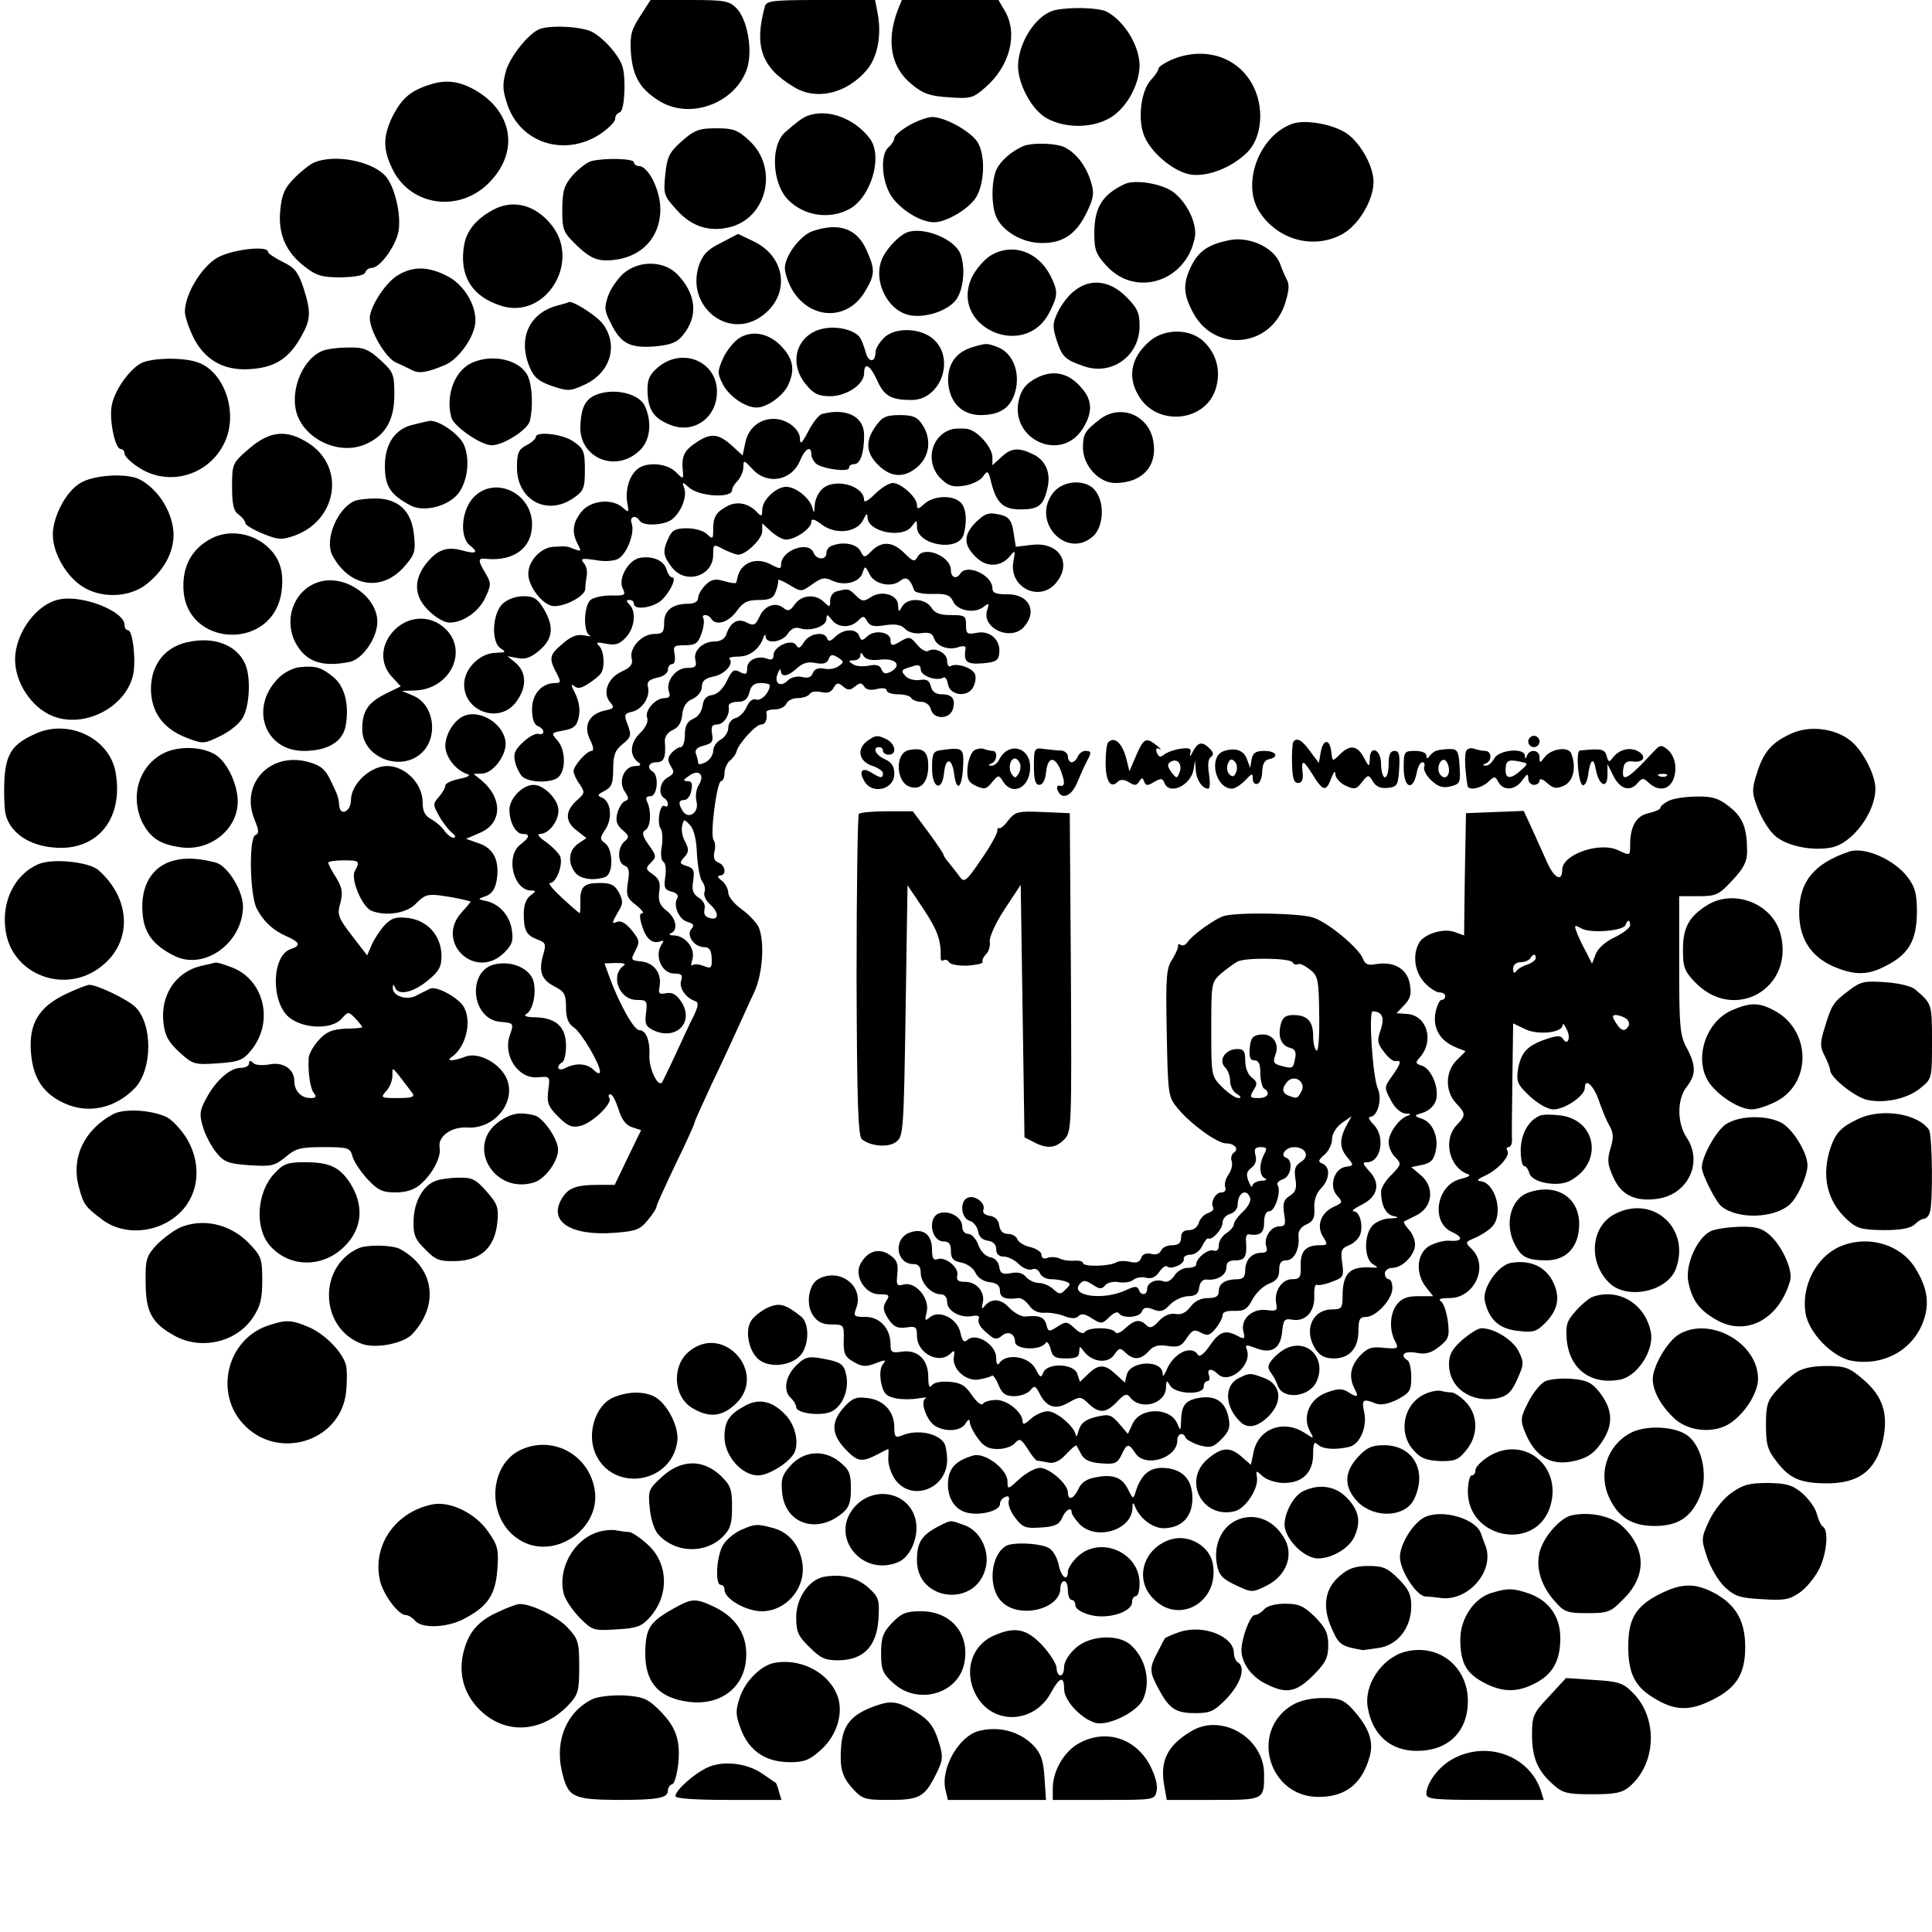 <?xml version="1.0" standalone="no"?>
<!DOCTYPE svg PUBLIC "-//W3C//DTD SVG 20010904//EN"
 "http://www.w3.org/TR/2001/REC-SVG-20010904/DTD/svg10.dtd">
<svg version="1.0" xmlns="http://www.w3.org/2000/svg"
 width="512pt" height="512pt" viewBox="0 0 512 512"
 preserveAspectRatio="xMidYMid meet">
<g transform="translate(0,512) scale(0.1,-0.1)"
fill="#000000" stroke="none">
<path d="M1697 5078 c-24 -37 -28 -51 -25 -98 5 -65 26 -99 81 -131 81 -45
195 -1 226 87 17 49 2 133 -28 163 -19 19 -33 21 -124 21 l-103 0 -27 -42z"/>
<path d="M2027 5103 c-29 -106 -9 -162 76 -213 59 -37 138 -19 192 42 30 34
42 92 31 152 l-7 36 -144 0 c-128 0 -144 -2 -148 -17z"/>
<path d="M2379 5093 c-31 -83 -18 -153 39 -198 29 -24 49 -30 98 -33 57 -4 63
-2 96 27 65 57 86 142 51 202 l-17 29 -128 0 -128 0 -11 -27z"/>
<path d="M2795 5093 c-48 -12 -94 -81 -97 -144 -2 -50 37 -122 77 -143 50 -27
122 -26 169 3 42 26 75 86 76 137 0 52 -40 118 -87 143 -21 11 -99 13 -138 4z"/>
<path d="M1430 5043 c-30 -12 -80 -75 -90 -114 -9 -34 -8 -50 6 -90 36 -99
150 -134 242 -76 23 15 42 34 42 41 0 8 5 16 12 18 8 3 12 27 13 64 0 51 -4
66 -28 97 -15 20 -41 44 -57 52 -28 15 -110 19 -140 8z"/>
<path d="M3108 4963 c-21 -9 -38 -20 -38 -25 0 -5 -9 -18 -20 -30 -25 -27 -35
-97 -20 -142 15 -47 81 -103 128 -109 44 -5 104 18 145 57 42 39 49 122 16
182 -40 74 -127 101 -211 67z"/>
<path d="M1140 4896 c-51 -16 -74 -35 -99 -83 -26 -53 -27 -88 -1 -141 49
-101 183 -117 261 -31 70 75 59 172 -27 231 -48 32 -88 39 -134 24z"/>
<path d="M2140 4813 c-15 -6 -29 -17 -60 -44 -39 -36 -34 -137 10 -180 42 -41
107 -51 159 -24 59 30 92 141 56 188 -41 54 -112 80 -165 60z"/>
<path d="M2408 4787 c-21 -12 -38 -27 -38 -33 0 -6 -7 -17 -15 -24 -23 -19
-19 -91 8 -131 24 -35 77 -68 112 -68 31 0 86 31 109 62 24 33 29 110 8 148
-16 29 -87 69 -122 69 -14 -1 -42 -11 -62 -23z"/>
<path d="M3425 4792 c-88 -31 -136 -159 -87 -234 49 -75 145 -100 220 -58 43
24 82 90 82 138 0 42 -35 104 -72 129 -36 24 -109 37 -143 25z"/>
<path d="M1807 4746 c-33 -29 -39 -41 -44 -89 -5 -52 -4 -56 31 -94 40 -45 89
-59 144 -44 97 28 124 158 48 228 -31 29 -43 33 -88 33 -46 0 -58 -5 -91 -34z"/>
<path d="M2710 4732 c-29 -13 -57 -37 -68 -59 -14 -26 -16 -92 -3 -125 15 -39
69 -72 121 -72 57 -1 93 24 121 83 18 38 19 50 10 80 -13 41 -37 73 -68 90
-23 12 -89 14 -113 3z"/>
<path d="M834 4690 c-11 -4 -35 -23 -53 -41 -26 -26 -34 -43 -38 -84 -7 -64
14 -113 65 -152 31 -24 46 -28 96 -28 38 1 61 5 64 13 2 7 10 12 17 12 22 0
64 58 71 97 8 43 -10 119 -34 146 -36 40 -133 59 -188 37z"/>
<path d="M1567 4693 c-11 -3 -32 -19 -48 -36 -24 -28 -28 -40 -29 -91 0 -56 2
-61 40 -98 31 -29 49 -38 76 -38 86 0 144 55 144 136 0 50 -32 114 -57 114 -7
0 -13 5 -13 10 0 10 -78 12 -113 3z"/>
<path d="M2980 4632 c-59 -28 -80 -62 -80 -131 0 -44 5 -56 33 -86 77 -84 210
-41 233 74 8 37 -20 95 -58 123 -31 22 -102 33 -128 20z"/>
<path d="M1307 4564 c-45 -24 -70 -55 -77 -93 -14 -82 21 -138 100 -162 116
-35 209 115 133 213 -43 55 -103 71 -156 42z"/>
<path d="M2155 4508 c-33 -10 -75 -66 -75 -98 0 -12 7 -34 15 -50 45 -87 149
-94 197 -13 27 45 28 58 4 111 -25 56 -72 73 -141 50z"/>
<path d="M2401 4503 c-18 -8 -47 -37 -60 -62 -31 -57 7 -142 68 -156 42 -9
103 11 125 41 19 26 25 82 12 119 -14 42 -102 77 -145 58z"/>
<path d="M1910 4476 c-35 -17 -48 -31 -58 -60 -34 -105 73 -195 162 -137 81
54 72 158 -16 201 -23 11 -42 20 -42 20 -1 0 -21 -11 -46 -24z"/>
<path d="M3255 4483 c-52 -11 -77 -28 -96 -64 -25 -49 -24 -78 3 -128 56 -105
201 -93 242 20 11 33 14 54 7 66 -5 10 -14 30 -19 45 -18 44 -84 73 -137 61z"/>
<path d="M576 4437 c-42 -24 -86 -97 -86 -143 0 -14 12 -48 26 -75 33 -59 86
-85 160 -76 56 6 91 30 121 83 27 47 28 66 7 132 -14 41 -23 53 -55 68 -21 11
-39 22 -39 27 0 17 -96 6 -134 -16z"/>
<path d="M2624 4442 c-17 -11 -38 -36 -48 -56 -62 -131 139 -223 205 -94 23
45 23 56 4 95 -33 67 -103 91 -161 55z"/>
<path d="M1653 4396 c-15 -13 -34 -40 -41 -59 -11 -32 -11 -40 8 -76 26 -52
50 -64 116 -59 41 4 58 10 73 29 42 50 37 109 -14 162 -35 36 -100 38 -142 3z"/>
<path d="M1055 4391 c-32 -18 -75 -84 -75 -114 0 -33 41 -104 68 -117 15 -7
35 -16 44 -21 19 -10 40 -6 88 14 38 17 80 78 80 118 0 45 -33 97 -76 118 -49
25 -89 26 -129 2z"/>
<path d="M2847 4349 c-15 -11 -34 -36 -43 -55 -15 -30 -15 -40 -4 -75 15 -45
22 -52 71 -69 74 -27 149 26 149 106 0 36 -6 48 -37 79 -43 42 -94 48 -136 14z"/>
<path d="M1480 4311 c-77 -19 -109 -87 -76 -165 11 -26 24 -37 59 -49 41 -14
48 -14 85 3 69 31 92 104 50 161 -18 24 -84 65 -92 58 0 -1 -12 -4 -26 -8z"/>
<path d="M2181 4249 c-70 -15 -93 -91 -45 -148 20 -25 34 -31 64 -31 43 0 90
31 90 61 0 31 16 22 35 -20 18 -40 36 -51 91 -51 76 0 116 107 59 160 -34 32
-106 34 -134 3 -12 -12 -21 -29 -21 -37 0 -28 -19 -27 -26 1 -4 15 -11 33 -16
40 -15 19 -61 30 -97 22z"/>
<path d="M1959 4224 c-15 -10 -34 -34 -43 -54 -15 -34 -15 -40 0 -69 16 -31
59 -61 89 -61 27 0 69 30 83 58 19 40 15 69 -15 102 -34 37 -79 46 -114 24z"/>
<path d="M3048 4217 c-53 -45 -62 -100 -26 -153 51 -74 171 -60 199 23 15 46
5 91 -28 125 -35 37 -104 39 -145 5z"/>
<path d="M2577 4200 c-46 -14 -68 -48 -64 -97 5 -51 37 -82 84 -83 54 0 82 19
94 64 13 49 -7 101 -47 116 -29 11 -29 11 -67 0z"/>
<path d="M854 4190 c-49 -20 -83 -96 -70 -157 17 -74 111 -121 183 -91 54 23
78 64 78 131 0 55 -2 61 -37 93 -32 29 -45 34 -85 33 -27 0 -58 -4 -69 -9z"/>
<path d="M373 4157 c-32 -18 -70 -73 -77 -112 -7 -38 9 -115 24 -115 6 0 10
-6 10 -12 0 -7 17 -24 38 -37 79 -52 186 -21 227 66 37 77 1 186 -69 212 -39
15 -126 13 -153 -2z"/>
<path d="M1254 4160 c-48 -19 -74 -86 -58 -146 6 -24 79 -74 107 -74 31 0 95
41 101 64 9 34 7 93 -5 119 -19 42 -90 60 -145 37z"/>
<path d="M1743 4146 c-22 -19 -28 -32 -27 -65 2 -47 16 -69 58 -86 63 -27 126
17 126 87 0 81 -93 119 -157 64z"/>
<path d="M2748 4119 c-27 -14 -40 -29 -47 -55 -29 -107 111 -173 169 -79 26
42 25 74 -3 106 -34 41 -75 50 -119 28z"/>
<path d="M1593 4078 c-39 -10 -53 -32 -55 -88 -3 -83 93 -124 156 -65 29 26
35 75 15 119 -14 30 -70 46 -116 34z"/>
<path d="M2179 4023 c-9 -2 -25 -23 -37 -46 -16 -31 -22 -37 -22 -20 0 26 -35
53 -70 53 -38 0 -68 -26 -75 -64 l-7 -33 -25 23 c-38 35 -58 38 -97 12 -34
-22 -41 -38 -36 -81 1 -17 0 -17 -19 2 -25 25 -83 28 -105 5 -20 -19 -30 -57
-23 -90 4 -23 3 -23 -13 -9 -28 25 -85 19 -109 -11 -24 -30 -26 -55 -10 -86
10 -18 9 -20 -7 -14 -22 9 -22 9 -56 7 -34 -1 -68 -37 -68 -72 0 -30 32 -75
60 -84 26 -8 90 23 91 44 0 9 2 25 4 36 2 10 -1 26 -8 33 -10 12 -5 13 30 8
24 -5 50 -3 61 3 24 13 45 70 36 94 -7 18 11 24 21 7 10 -16 72 -12 90 7 23
22 36 59 28 80 -6 17 -5 17 13 1 27 -24 114 -29 114 -7 0 6 7 17 15 25 8 9 15
25 15 36 0 20 2 19 25 -6 39 -42 103 -30 125 23 13 32 30 42 30 17 0 -7 6 -19
13 -25 18 -14 87 -23 87 -11 0 6 6 10 14 10 16 0 26 30 26 77 0 49 -47 73
-111 56z"/>
<path d="M2915 4009 c-40 -31 -45 -39 -45 -76 0 -46 42 -93 85 -93 73 0 114
46 101 113 -13 68 -87 97 -141 56z"/>
<path d="M2321 3991 c-29 -40 -26 -72 7 -104 35 -34 71 -34 106 -2 30 28 35
73 10 110 -13 20 -25 25 -59 25 -37 0 -47 -5 -64 -29z"/>
<path d="M1135 4004 c-5 -1 -23 -5 -38 -9 -49 -10 -77 -50 -77 -110 0 -54 15
-77 69 -105 31 -16 87 -5 118 24 30 28 41 93 23 136 -12 30 -73 71 -95 64z"/>
<path d="M2525 3983 c-58 -14 -76 -90 -30 -133 19 -18 31 -22 61 -17 20 3 42
14 49 24 12 17 14 16 21 -12 14 -58 32 -75 79 -75 46 0 60 10 70 53 11 41 -2
75 -35 92 -40 20 -60 19 -87 -7 l-23 -21 0 21 c0 25 -37 69 -65 75 -11 2 -29
2 -40 0z"/>
<path d="M660 3931 c-44 -38 -45 -40 -45 -101 0 -47 4 -65 18 -74 9 -7 17 -17
17 -22 0 -5 21 -18 46 -28 41 -17 51 -17 83 -6 114 40 137 180 41 244 -59 39
-104 35 -160 -13z"/>
<path d="M1420 3962 c0 -5 -11 -15 -25 -22 -21 -11 -25 -21 -25 -59 0 -87 81
-130 151 -80 26 18 29 26 29 74 0 48 -3 56 -29 74 -28 21 -101 29 -101 13z"/>
<path d="M213 3840 c-38 -22 -73 -89 -73 -137 0 -45 31 -103 72 -133 50 -37
131 -36 179 4 44 36 68 81 69 127 0 57 -38 121 -89 148 -33 18 -122 13 -158
-9z"/>
<path d="M2177 3822 c-10 -10 -18 -29 -18 -43 -1 -19 -2 -20 -6 -5 -7 26 -43
55 -69 56 -27 0 -64 -35 -64 -61 0 -18 -2 -19 -15 -5 -23 23 -52 28 -77 15
-30 -16 -38 -28 -38 -62 0 -26 -1 -27 -16 -13 -8 9 -32 16 -53 16 -31 0 -40
-5 -49 -25 -17 -36 -15 -48 9 -79 36 -46 109 -23 109 34 0 28 1 29 28 14 15
-7 32 -14 38 -14 21 0 64 42 64 62 l0 21 23 -21 c13 -12 31 -22 40 -22 25 0
67 30 67 46 0 11 8 9 29 -7 37 -27 93 -20 109 14 8 17 11 18 11 5 2 -38 93
-56 117 -23 14 18 14 18 14 -1 0 -49 111 -68 124 -20 10 38 6 73 -10 86 -22
19 -70 16 -94 -5 -16 -15 -20 -15 -20 -3 0 20 -42 58 -64 58 -10 0 -31 -13
-47 -29 -16 -16 -29 -24 -29 -17 0 41 -83 61 -113 28z"/>
<path d="M2791 3814 c-60 -77 37 -179 107 -114 26 25 30 85 6 118 -23 33 -86
31 -113 -4z"/>
<path d="M1258 3805 c-35 -33 -42 -108 -12 -131 23 -18 16 -23 -20 -13 -43 12
-69 2 -100 -39 -32 -44 -27 -87 14 -124 17 -16 39 -28 51 -28 36 0 78 29 95
66 16 34 16 38 1 64 -21 35 -21 42 1 39 74 -7 122 29 122 91 0 82 -95 129
-152 75z"/>
<path d="M941 3793 c-47 -19 -82 -104 -60 -145 45 -84 131 -97 190 -30 28 32
31 40 26 85 -6 63 -42 96 -102 96 -22 0 -46 -3 -54 -6z"/>
<path d="M2585 3735 c-32 -33 -32 -59 1 -91 28 -29 68 -27 92 4 12 15 13 13 8
-14 -15 -70 70 -113 114 -57 42 53 5 108 -66 99 l-42 -5 -6 38 c-4 29 -12 40
-28 45 -37 10 -46 7 -73 -19z"/>
<path d="M562 3694 c-51 -26 -77 -70 -76 -129 1 -161 238 -173 260 -13 8 58
-7 97 -48 128 -40 29 -94 35 -136 14z"/>
<path d="M2203 3673 c-7 -2 -13 -11 -13 -19 0 -19 -26 -18 -34 1 -12 33 -86 7
-86 -31 0 -13 -4 -12 -29 1 -39 20 -79 3 -87 -37 -1 -5 -2 -10 -3 -12 0 -3
-15 -1 -32 4 -24 7 -34 5 -50 -11 -10 -10 -19 -26 -19 -34 0 -9 -10 -15 -26
-15 -42 0 -64 -18 -64 -50 0 -26 -4 -30 -26 -30 -33 0 -67 -37 -60 -65 4 -15
-3 -24 -27 -35 -37 -17 -51 -57 -30 -81 12 -14 10 -17 -14 -22 -42 -9 -58 -40
-39 -78 9 -18 10 -29 4 -29 -13 0 -48 -39 -48 -54 0 -6 7 -22 16 -34 14 -21
14 -24 -4 -40 -34 -29 -36 -57 -6 -81 l28 -22 -22 -15 c-25 -17 -28 -50 -8
-76 13 -18 50 -23 80 -12 22 8 21 73 0 89 -15 11 -15 14 1 38 19 30 14 74 -11
84 -12 4 -10 8 8 17 19 10 23 20 23 58 0 37 5 50 25 66 22 18 24 23 14 50 -11
28 -10 31 12 36 27 7 48 40 41 66 -3 13 3 19 24 24 17 3 29 12 29 21 0 8 5 15
11 15 7 0 9 10 7 25 -5 23 -2 25 27 25 28 0 35 5 44 31 6 17 8 35 5 40 -3 5
-1 9 5 9 5 0 13 -4 16 -10 12 -19 45 -10 67 20 17 24 29 30 59 30 30 0 39 5
45 23 5 12 7 25 6 29 -1 4 12 -1 30 -12 31 -19 32 -19 61 2 24 17 33 19 53 9
33 -15 72 -4 80 21 6 19 7 19 18 -3 13 -28 59 -37 82 -18 16 13 26 5 37 -26 2
-5 24 -10 49 -9 36 1 46 -3 54 -20 11 -25 58 -33 81 -14 14 11 15 10 9 -9 -15
-48 62 -83 97 -45 37 41 15 87 -42 87 -31 0 -41 3 -41 16 0 35 -68 66 -85 39
-10 -16 -25 -11 -25 9 0 37 -71 66 -88 36 -8 -15 -12 -14 -35 9 -31 31 -60 33
-87 6 -19 -19 -20 -19 -30 0 -10 19 -47 26 -77 13z"/>
<path d="M1698 3642 c-32 -4 -62 -56 -47 -83 8 -16 4 -18 -31 -17 -22 0 -47
-5 -55 -12 -18 -15 -20 -86 -2 -94 6 -3 0 -3 -14 0 -19 4 -35 -2 -57 -21 -36
-30 -38 -39 -18 -77 13 -25 13 -28 -2 -28 -36 0 -62 -29 -62 -69 0 -25 5 -41
15 -45 8 -3 15 -10 15 -15 0 -6 -6 -8 -12 -6 -7 3 -26 -7 -41 -21 -23 -21 -27
-32 -22 -53 3 -14 12 -31 18 -38 16 -16 68 -19 92 -6 25 14 26 74 2 101 -17
19 -17 20 16 26 28 5 36 12 41 37 4 19 0 42 -10 62 -10 19 -11 27 -4 20 10 -9
19 -8 39 5 14 9 29 21 33 27 12 16 9 60 -4 73 -10 10 -6 11 19 6 24 -5 35 -1
52 17 23 25 28 68 9 87 -9 9 -9 12 0 12 7 0 12 -4 12 -10 0 -19 56 -10 77 13
23 25 36 57 24 57 -5 0 -11 9 -14 19 -6 24 -34 38 -69 33z"/>
<path d="M854 3580 c-71 -15 -106 -98 -70 -165 27 -49 70 -64 143 -49 34 7 73
64 73 106 0 64 -79 122 -146 108z"/>
<path d="M2218 3553 c-10 -2 -18 -13 -18 -24 0 -19 -1 -19 -16 -5 -22 23 -60
20 -78 -6 -12 -17 -18 -19 -30 -9 -21 17 -51 6 -64 -25 -10 -21 -15 -23 -33
-14 -23 13 -44 1 -54 -31 -4 -12 -16 -19 -31 -19 -32 0 -58 -25 -51 -50 4 -16
0 -20 -22 -20 -31 0 -58 -37 -48 -64 4 -11 1 -16 -12 -16 -24 0 -53 -33 -46
-52 4 -10 -4 -27 -20 -42 -27 -27 -27 -61 -1 -78 6 -5 2 -8 -10 -8 -30 0 -47
-41 -28 -68 11 -17 11 -21 0 -25 -7 -3 -16 -17 -20 -32 -5 -20 -2 -31 14 -45
18 -15 18 -19 5 -30 -19 -16 -19 -56 0 -64 12 -4 14 -15 9 -44 -5 -34 -3 -42
21 -60 15 -12 23 -22 17 -22 -7 0 -8 -10 -1 -32 10 -35 27 -50 48 -43 10 4 11
2 5 -7 -21 -30 -1 -78 33 -78 19 0 23 -4 18 -19 -6 -19 12 -45 37 -54 10 -3 9
-12 -3 -38 -10 -19 -31 -65 -49 -104 -18 -38 -34 -72 -36 -74 -11 -12 -34 38
-33 69 2 43 -9 70 -27 70 -14 0 -53 70 -79 141 l-13 36 31 1 c17 0 27 -2 21
-6 -38 -26 -14 -92 34 -92 26 0 28 -2 24 -35 -4 -29 0 -36 21 -46 60 -27 108
23 72 77 -12 18 -23 25 -39 22 -19 -4 -22 -1 -18 18 6 34 -14 62 -48 66 -29 3
-29 4 -16 29 12 23 11 28 -10 54 -15 18 -28 26 -39 22 -14 -6 -14 -4 1 23 16
25 16 32 4 55 -11 20 -21 25 -51 25 -42 0 -52 -10 -51 -51 0 -16 0 -29 -2 -29
-1 0 -22 18 -46 40 -24 22 -39 40 -32 40 16 0 34 47 27 69 -3 9 -20 26 -37 39
-20 13 -26 22 -17 22 23 0 49 33 49 62 0 29 -38 68 -66 68 -29 0 -64 -36 -64
-66 0 -33 17 -64 35 -64 21 0 19 -9 -7 -29 -39 -32 -17 -121 30 -121 13 0 13
-2 -2 -13 -12 -9 -18 -26 -18 -49 0 -44 7 -57 37 -68 21 -8 23 -12 14 -42 -12
-43 -4 -65 32 -83 25 -13 29 -21 29 -55 0 -28 6 -43 21 -53 21 -15 69 -97 69
-117 0 -7 -7 -5 -16 4 -18 18 -47 20 -75 6 -20 -11 -28 3 -9 15 6 3 10 23 10
44 0 49 -26 73 -79 75 -26 0 -35 4 -26 9 20 11 29 70 15 96 -15 28 -56 44 -96
36 -77 -14 -67 -146 12 -153 35 -3 36 -4 26 -33 -21 -54 20 -118 72 -114 34 3
34 3 29 -34 -4 -33 -1 -43 26 -70 25 -25 36 -30 58 -25 32 7 87 60 78 74 -4 6
-2 10 3 10 5 0 14 -18 21 -39 8 -27 19 -42 35 -48 l25 -8 -35 -72 -35 -73 -42
0 c-61 0 -82 -8 -99 -38 -35 -60 26 -98 141 -89 57 4 68 9 88 34 13 15 23 31
23 36 0 4 23 54 50 111 28 57 50 106 50 109 0 4 21 50 46 104 26 54 57 121 69
148 13 28 32 71 44 96 22 48 28 131 12 171 -6 13 -26 34 -45 48 -20 14 -36 34
-36 44 0 10 -8 25 -17 32 -11 8 -13 13 -5 14 18 0 15 27 -4 34 -11 4 -14 13
-11 28 4 12 2 27 -2 32 -10 13 9 156 20 156 5 0 9 10 9 21 0 12 7 27 14 33 8
6 16 17 18 25 5 20 51 71 65 71 12 0 17 13 14 33 0 4 10 7 23 7 13 0 26 7 30
15 3 8 16 15 30 15 14 0 28 5 32 11 3 6 17 8 30 5 16 -4 26 -1 33 11 8 14 12
15 25 4 13 -11 19 -11 32 0 13 10 17 10 24 0 5 -9 17 -11 34 -7 15 4 26 2 26
-4 0 -5 13 -10 29 -10 17 0 33 -4 36 -10 3 -5 15 -10 27 -10 11 0 22 -8 25
-20 7 -27 49 -27 58 0 8 27 -1 40 -29 40 -16 0 -26 7 -29 21 -4 16 -12 20 -29
17 -13 -2 -30 2 -37 9 -15 16 -14 18 17 27 16 6 22 3 22 -8 0 -17 42 -32 59
-22 5 4 11 -4 13 -16 4 -31 52 -38 67 -9 6 11 8 26 5 34 -6 17 -49 31 -64 22
-6 -4 -10 3 -10 14 0 20 -32 37 -50 26 -6 -4 -19 4 -30 17 -16 20 -21 21 -39
11 -26 -16 -31 -16 -31 1 0 21 -42 28 -61 10 -15 -13 -17 -13 -22 1 -8 20 -41
19 -63 -2 -13 -13 -19 -14 -22 -5 -6 20 -46 14 -61 -9 -10 -17 -15 -19 -21 -9
-11 19 -60 -3 -60 -26 0 -11 -5 -14 -16 -10 -26 10 -54 -3 -54 -25 0 -16 -3
-18 -19 -10 -16 9 -21 5 -35 -24 -10 -21 -25 -35 -39 -37 -15 -2 -23 -11 -25
-28 -2 -15 -12 -30 -25 -35 -16 -7 -22 -19 -22 -42 0 -18 -5 -33 -11 -33 -6 0
-17 -7 -25 -16 -10 -12 -10 -20 -1 -35 10 -15 8 -20 -8 -29 -21 -11 -27 -44
-10 -55 6 -3 10 -11 10 -16 0 -6 -4 -8 -9 -5 -12 8 -21 -46 -10 -60 4 -5 6
-26 3 -46 -4 -20 -2 -38 4 -42 6 -3 8 -21 5 -40 -4 -28 -2 -34 17 -39 13 -3
19 -10 15 -17 -12 -19 4 -57 27 -63 16 -5 19 -9 10 -19 -14 -17 8 -48 34 -48
14 0 19 -8 20 -29 1 -26 -1 -29 -21 -21 -13 5 -26 6 -30 2 -4 -4 -4 3 0 16 8
28 -18 62 -49 63 -12 0 -15 3 -8 6 20 8 14 40 -12 60 -18 14 -22 26 -19 50 4
23 0 34 -17 46 -19 13 -20 16 -5 31 15 15 15 18 -6 47 -16 23 -19 33 -9 39 14
8 17 47 6 73 -6 12 -4 17 8 17 18 0 23 54 6 65 -17 10 -11 25 10 25 20 0 25
13 22 55 -1 12 7 24 20 30 16 7 24 20 26 41 2 22 11 35 28 42 14 7 24 20 24
32 0 15 8 22 30 27 30 5 56 34 43 47 -3 3 7 6 24 6 29 0 55 19 66 50 3 9 6 10
6 3 1 -21 45 -15 59 8 9 13 19 18 32 14 28 -9 70 5 70 24 1 14 2 14 14 -1 16
-22 49 -23 70 -3 13 14 16 13 24 -1 7 -13 18 -16 47 -11 27 4 42 2 53 -9 9
-10 27 -14 43 -12 21 3 30 0 34 -13 7 -22 38 -33 65 -24 11 4 20 3 19 -2 -6
-37 2 -44 44 -41 35 3 43 7 45 26 5 35 -24 62 -59 55 -26 -5 -29 -3 -29 21 0
24 -3 26 -40 26 -29 0 -43 5 -52 20 -16 25 -63 27 -77 3 -9 -16 -10 -16 -11 3
0 28 -44 41 -73 21 -18 -12 -23 -11 -39 5 -18 18 -21 19 -50 11z m5 -198 c-9
-7 -26 -10 -39 -7 -16 3 -26 -1 -30 -12 -4 -11 -13 -14 -29 -10 -13 3 -28 -1
-37 -9 -19 -20 -38 -8 -27 18 4 11 8 14 8 8 1 -19 19 -16 43 6 15 14 29 18 49
14 21 -4 30 -1 35 10 5 13 9 14 24 5 17 -11 17 -13 3 -23z m111 17 c40 4 57
-15 27 -32 -14 -7 -20 -6 -25 6 -4 11 -14 14 -33 10 -16 -3 -35 -2 -43 4 -13
8 -12 10 3 10 9 0 17 6 17 13 0 9 3 8 9 -2 6 -9 21 -12 45 -9z m-294 -68 c0
-18 -22 -42 -35 -38 -9 4 -19 -3 -26 -19 -6 -14 -20 -28 -30 -30 -11 -3 -19
-14 -19 -26 0 -11 -9 -25 -20 -31 -11 -6 -20 -19 -20 -30 0 -11 -9 -24 -20
-30 -12 -6 -20 -7 -20 -1 0 5 -3 16 -6 24 -3 10 4 17 21 21 22 6 26 11 22 31
-3 19 0 25 13 25 18 0 35 25 31 48 -1 7 9 12 23 12 19 0 27 7 32 25 4 18 13
25 30 25 13 0 24 -3 24 -6z m-188 -264 c-7 -11 -10 -31 -6 -45 7 -29 -22 -48
-37 -24 -12 20 -11 29 5 29 7 0 16 11 18 25 4 18 1 25 -10 25 -13 0 -12 3 4
14 25 19 43 3 26 -24z m-5 -184 c2 -32 8 -65 14 -72 6 -8 9 -20 6 -28 -3 -8 3
-22 14 -32 25 -22 25 -44 0 -37 -12 3 -17 11 -14 23 3 12 -3 23 -15 31 -16 10
-19 20 -15 45 4 26 2 33 -17 39 -19 6 -20 8 -7 23 13 14 13 21 3 41 -8 13 -11
33 -8 43 4 18 5 18 21 1 10 -11 17 -39 18 -77z"/>
<path d="M160 3532 c-61 -10 -120 -88 -120 -160 0 -61 43 -126 98 -149 86 -36
201 25 216 115 6 43 -3 112 -15 112 -5 0 -9 6 -9 14 0 35 -107 79 -170 68z"/>
<path d="M1332 3520 c-28 -27 -31 -104 -4 -119 14 -9 12 -10 -13 -11 -43 0
-85 -42 -85 -84 0 -73 95 -105 138 -46 28 38 28 76 0 102 l-23 19 27 -5 c19
-4 35 1 57 20 37 31 40 64 11 112 -16 26 -26 32 -53 32 -20 0 -42 -8 -55 -20z"/>
<path d="M1045 3450 c-37 -38 -39 -89 -6 -124 l23 -25 -41 -20 c-47 -24 -61
-46 -61 -94 0 -71 95 -112 152 -67 51 40 41 131 -16 156 l-31 13 31 1 c100 1
150 112 77 170 -39 31 -93 26 -128 -10z"/>
<path d="M496 3418 c-59 -13 -95 -59 -96 -122 0 -63 32 -107 94 -131 44 -17
46 -17 91 5 26 13 52 34 60 51 17 33 20 108 4 141 -23 50 -84 72 -153 56z"/>
<path d="M794 3352 c-18 -2 -43 -15 -58 -31 -75 -78 -34 -191 69 -191 63 0
103 24 111 66 10 56 -2 105 -33 130 -32 26 -46 30 -89 26z"/>
<path d="M1230 3223 c-26 -11 -49 -47 -50 -79 0 -30 28 -66 60 -76 8 -3 -2 -8
-22 -12 -21 -4 -38 -12 -38 -18 0 -6 -8 -20 -17 -30 -16 -18 -16 -21 1 -51 10
-18 26 -38 34 -44 9 -7 11 -13 4 -13 -6 0 -17 8 -24 18 -7 11 -23 24 -35 31
-17 9 -23 21 -23 45 0 49 -46 96 -94 96 -45 0 -96 -48 -96 -91 0 -30 -29 -43
-31 -14 -2 23 -4 28 -23 67 -14 30 -27 40 -60 49 -101 27 -181 -59 -141 -154
11 -27 12 -36 2 -40 -18 -6 -15 -158 3 -194 18 -35 44 -59 81 -75 34 -15 37
-24 10 -33 -51 -16 -54 -140 -5 -181 38 -31 113 -33 139 -4 18 20 18 20 37 1
10 -11 18 -21 18 -23 0 -2 -20 -4 -44 -4 -35 -2 -51 -8 -70 -29 -15 -16 -27
-37 -28 -49 -2 -39 4 -81 14 -93 8 -10 5 -13 -9 -13 -25 0 -43 19 -43 45 0 32
-30 52 -67 44 -18 -3 -36 -2 -42 4 -8 8 -11 7 -11 -1 0 -7 -10 -12 -23 -12
-27 0 -66 -34 -91 -82 -17 -31 -18 -42 -8 -75 6 -21 22 -51 35 -67 21 -26 32
-30 89 -34 58 -4 67 -1 95 22 27 23 40 26 101 26 65 0 70 -2 76 -24 3 -13 21
-40 39 -60 28 -30 40 -36 75 -36 29 0 50 7 67 22 32 28 55 73 50 97 -5 29 30
55 72 53 77 -6 137 75 102 137 -21 37 -73 63 -105 51 -30 -12 -54 -13 -38 -2
38 26 55 92 34 132 -13 25 -73 58 -90 50 -8 -4 -25 -12 -38 -19 -25 -13 -63 0
-61 22 0 9 2 9 6 0 8 -22 47 -14 86 18 31 25 37 37 37 67 -1 52 -36 92 -87 99
-33 4 -44 1 -63 -18 -12 -13 -28 -37 -35 -53 l-12 -28 -40 52 c-37 48 -40 56
-31 87 7 28 5 40 -11 67 -12 18 -21 36 -21 40 0 3 18 6 40 6 43 0 45 -2 30
-29 -11 -22 20 -95 45 -105 40 -15 94 -6 118 20 21 22 31 25 63 21 32 -4 69
-12 81 -16 1 -1 -9 -13 -22 -27 -75 -80 35 -185 112 -108 21 21 24 32 19 62
-6 37 -34 68 -71 75 -19 4 -19 5 2 12 15 5 25 18 29 41 9 51 -7 86 -47 99
l-34 12 37 16 c59 25 61 91 4 139 l-21 17 22 1 c28 0 63 45 63 79 -1 49 -64
92 -110 74z m-137 -1000 c7 -10 -2 -13 -38 -13 -46 0 -47 1 -32 18 10 10 17
29 17 42 0 25 -5 29 53 -47z"/>
<path d="M95 3176 c-61 -27 -78 -52 -83 -116 -2 -33 -1 -75 2 -94 10 -50 59
-86 128 -92 116 -11 187 77 164 201 -17 89 -124 140 -211 101z"/>
<path d="M4745 3175 c-50 -23 -71 -48 -88 -101 -15 -47 -15 -54 2 -98 10 -26
30 -58 45 -71 31 -27 98 -41 149 -31 55 10 117 92 117 156 0 34 -29 93 -60
122 -40 37 -113 48 -165 23z"/>
<path d="M2298 3156 c-28 -21 -22 -53 12 -65 17 -5 30 -15 30 -20 0 -14 -6
-14 -30 1 -25 16 -35 5 -20 -21 20 -38 80 -24 80 18 0 20 -7 31 -25 39 -25 11
-34 32 -15 32 6 0 10 -4 10 -10 0 -5 7 -10 15 -10 22 0 19 27 -4 40 -25 13
-32 12 -53 -4z"/>
<path d="M4050 3155 c0 -8 7 -15 15 -15 8 0 15 7 15 15 0 8 -7 15 -15 15 -8 0
-15 -7 -15 -15z"/>
<path d="M2937 3153 c-4 -3 -7 -28 -7 -54 0 -49 13 -70 32 -51 7 7 16 7 30 -1
15 -10 20 -9 27 2 7 11 9 11 13 0 5 -12 9 -12 27 -1 18 10 22 10 27 -3 13 -33
69 -7 77 35 l4 25 2 -26 c1 -25 17 -49 33 -49 5 0 5 17 2 39 -4 24 -2 41 5 45
8 5 7 12 -3 22 -20 20 -31 18 -45 -8 -6 -13 -9 -15 -7 -6 4 14 0 17 -24 14
-16 -2 -36 -9 -44 -15 -11 -9 -15 -8 -20 4 -4 11 -2 14 7 10 6 -4 3 1 -7 9
-29 23 -35 20 -55 -26 l-18 -42 -7 29 c-11 45 -32 65 -49 48z m189 -80 c-7
-17 -8 -17 -22 1 -11 16 -11 21 -2 27 18 11 32 -6 24 -28z"/>
<path d="M3427 3153 c-2 -5 -4 -30 -3 -58 1 -37 5 -50 16 -50 10 0 14 8 12 28
-4 36 2 34 28 -8 26 -42 35 -44 48 -7 7 17 11 21 11 9 1 -9 13 -23 27 -29 23
-11 29 -10 43 9 17 21 18 21 30 1 8 -13 21 -18 39 -16 25 3 27 7 30 51 2 37 0
47 -12 47 -12 0 -16 -10 -16 -35 0 -19 -4 -35 -10 -35 -5 0 -10 16 -10 35 0
40 -30 52 -30 13 -1 -22 -2 -21 -16 5 -17 32 -37 34 -63 8 -20 -20 -20 -20
-23 7 -4 35 -22 34 -28 -2 l-5 -28 -23 31 c-22 31 -37 38 -45 24z"/>
<path d="M4383 3129 c-70 -76 -87 -85 -81 -46 2 16 9 21 25 19 29 -4 38 14 14
27 -22 12 -50 5 -67 -17 -9 -13 -12 -12 -16 4 -5 19 -14 21 -71 15 -12 -1 -4
-91 8 -92 6 0 11 11 13 23 6 46 15 54 21 19 8 -43 31 -54 31 -14 l0 28 16 -32
c18 -35 44 -42 64 -18 12 14 15 14 30 0 34 -31 70 -11 70 40 0 18 -8 37 -19
47 -18 15 -21 15 -38 -3z m34 -65 c-3 -3 -12 -4 -19 -1 -8 3 -5 6 6 6 11 1 17
-2 13 -5z"/>
<path d="M430 3122 c-62 -34 -85 -111 -54 -179 21 -42 46 -60 100 -68 79 -13
154 46 154 121 0 41 -23 94 -51 118 -33 28 -106 32 -149 8z"/>
<path d="M2408 3132 c-37 -8 -34 -85 3 -97 29 -10 49 12 49 55 0 39 -14 50
-52 42z"/>
<path d="M2493 3132 c-20 -3 -23 -9 -23 -48 0 -54 27 -64 32 -11 4 39 20 39
26 0 6 -51 20 -46 24 9 3 57 2 58 -59 50z"/>
<path d="M2581 3131 c-7 -5 -15 -25 -17 -45 -2 -31 2 -39 23 -49 22 -10 28 -8
42 10 17 20 18 20 29 2 26 -40 72 -16 72 38 0 53 -56 68 -81 22 -5 -11 -15
-19 -22 -18 -9 0 -9 2 1 6 14 5 17 33 3 33 -5 0 -15 2 -23 5 -7 3 -19 1 -27
-4z m122 -34 c3 -8 1 -20 -4 -28 -8 -12 -10 -12 -18 0 -10 15 -4 41 9 41 4 0
10 -6 13 -13z"/>
<path d="M2740 3089 c0 -36 4 -49 14 -49 9 0 16 12 18 32 4 42 22 46 38 9 13
-34 13 -47 -2 -43 -5 1 -8 -3 -6 -10 10 -30 38 -19 53 19 9 21 20 46 25 55 13
24 13 28 -4 28 -8 0 -16 -7 -20 -15 -3 -8 -10 -15 -16 -15 -5 0 -10 7 -10 15
0 8 -8 15 -17 16 -10 0 -30 2 -45 4 -27 4 -28 2 -28 -46z"/>
<path d="M3242 3129 c-40 -15 -21 -99 23 -99 8 0 23 10 35 22 18 19 20 20 20
4 0 -10 6 -16 13 -13 6 2 12 17 12 33 1 19 6 30 18 32 28 6 19 22 -12 22 -23
0 -31 -5 -34 -22 l-4 -23 -8 22 c-8 25 -32 33 -63 22z m34 -55 c-5 -13 -10
-14 -18 -6 -6 6 -8 18 -4 28 5 13 10 14 18 6 6 -6 8 -18 4 -28z"/>
<path d="M3808 3131 c-7 -2 -16 -9 -20 -15 -5 -8 -8 -7 -8 2 0 7 -13 12 -30
12 -29 0 -30 -2 -30 -45 0 -53 24 -63 34 -15 3 17 10 30 15 30 6 0 8 -6 5 -13
-2 -7 6 -23 19 -35 18 -17 31 -21 51 -16 25 6 27 10 24 53 -2 40 -6 46 -25 46
-13 0 -29 -2 -35 -4z m32 -52 c0 -20 -15 -26 -25 -9 -9 15 3 43 15 35 5 -3 10
-15 10 -26z"/>
<path d="M3885 3129 c-4 -12 -3 -47 4 -91 2 -14 34 -8 54 9 18 17 19 17 28 0
14 -24 45 -21 63 5 13 18 16 19 16 5 0 -9 7 -17 15 -17 8 0 15 5 15 12 0 6 9
3 20 -7 17 -15 24 -16 45 -7 25 12 33 49 19 85 -7 20 -54 13 -71 -10 -12 -16
-13 -16 -13 0 0 20 -26 23 -33 5 -4 -10 -6 -10 -6 0 -2 21 -69 15 -81 -8 -6
-11 -16 -20 -23 -19 -9 0 -9 2 1 6 17 7 15 33 -2 33 -8 0 -21 3 -30 6 -9 3
-18 0 -21 -7z m146 -50 c-26 -24 -41 -24 -41 -1 0 26 6 30 36 24 25 -5 25 -5
5 -23z"/>
<path d="M4423 2998 c-13 -6 -23 -15 -23 -19 0 -4 -14 -10 -31 -14 -33 -7 -49
-35 -49 -85 0 -28 0 -28 -30 -14 -49 25 -150 -10 -150 -51 0 -34 -22 -22 -41
22 -12 26 -30 67 -41 91 l-20 43 -77 -3 -76 -3 -3 -162 -2 -162 -25 9 c-30 11
-82 -5 -95 -30 -17 -32 -11 -76 15 -104 13 -14 31 -26 40 -26 8 0 15 -4 15
-10 0 -5 -4 -10 -10 -10 -5 0 -12 -15 -16 -34 -7 -41 12 -74 53 -91 l27 -11
-24 -24 c-30 -30 -31 -82 -1 -114 26 -27 26 -32 1 -58 -37 -40 -19 -113 31
-130 8 -3 -1 -8 -19 -12 -65 -15 -82 -115 -24 -141 31 -14 28 -26 -7 -23 -15
1 -40 -6 -55 -15 -32 -21 -35 -72 -7 -108 l19 -24 -40 0 c-29 0 -44 -6 -57
-23 -18 -25 -20 -67 -3 -98 9 -18 7 -19 -30 -16 -33 4 -44 0 -64 -21 -26 -28
-30 -57 -14 -88 12 -22 7 -24 -19 -7 -15 9 -27 8 -57 -3 -44 -17 -63 -63 -43
-101 12 -22 12 -22 -14 -5 -56 36 -123 11 -135 -52 l-7 -33 -24 21 c-32 28
-53 26 -90 -5 -68 -57 -15 -160 71 -139 29 7 64 61 59 90 -3 19 -2 19 16 2 11
-9 35 -17 56 -17 49 0 77 28 77 77 0 29 3 34 12 25 13 -13 49 -15 85 -6 28 8
47 54 38 93 -7 32 -3 35 30 22 13 -6 33 -2 58 10 33 18 37 23 37 59 0 21 -4
42 -10 45 -22 14 -8 26 23 20 25 -5 39 -1 61 16 25 20 28 27 23 67 -3 24 -11
48 -18 53 -9 6 -2 9 23 9 65 0 104 84 59 129 -19 19 -19 19 9 31 16 7 36 20
45 30 31 34 7 119 -34 120 -9 1 -2 7 14 14 35 16 68 53 60 66 -4 6 -2 10 3 10
5 0 9 8 9 18 -1 9 0 83 1 164 l2 146 31 -15 c34 -17 99 -10 100 10 0 7 5 2 11
-11 12 -23 2 -45 -10 -25 -6 9 -17 9 -45 -1 -50 -17 -66 -35 -74 -79 -5 -33
-2 -41 31 -72 23 -21 48 -35 63 -35 30 0 83 36 83 57 0 28 23 7 37 -33 7 -21
19 -51 27 -65 12 -21 13 -33 4 -62 -9 -30 -8 -43 7 -76 21 -48 58 -66 117 -58
81 11 122 96 78 162 -26 39 -26 102 0 135 25 32 25 56 0 103 -18 33 -20 56
-20 219 l0 183 51 0 c46 0 54 3 90 42 30 32 39 50 39 76 0 63 -11 91 -48 120
-28 22 -45 27 -86 26 -28 0 -61 -5 -73 -11z m-103 -330 c0 -7 -19 -21 -41 -32
-24 -11 -44 -29 -50 -44 l-10 -26 -15 30 c-9 16 -20 39 -25 52 -8 21 -7 22 13
11 25 -13 111 -6 116 10 5 15 12 14 12 -1z m-250 -87 c0 -5 -10 -13 -22 -17
-13 -4 -26 -12 -30 -18 -5 -7 -8 -4 -8 7 0 10 8 17 19 17 11 0 23 5 26 10 8
13 15 13 15 1z m239 -160 c7 -5 10 -14 7 -20 -10 -16 -20 -14 -34 9 -10 16
-10 20 0 20 7 0 19 -4 27 -9z"/>
<path d="M2276 2963 c-3 -4 -6 -197 -6 -429 1 -334 4 -424 14 -433 23 -19 70
-23 91 -7 19 14 20 29 25 347 l5 333 43 -64 c37 -56 46 -82 45 -127 -1 -7 3
-11 7 -8 5 3 12 1 15 -5 4 -6 26 -10 50 -9 24 2 42 6 39 10 -2 4 2 13 9 20 7
7 12 22 10 33 -2 12 15 49 39 86 l43 65 5 -335 5 -334 25 -13 c35 -18 57 -16
80 7 20 20 20 31 18 443 l-3 422 -71 3 c-67 3 -73 1 -92 -22 -10 -14 -21 -23
-24 -21 -3 3 -5 -1 -5 -7 0 -7 -19 -42 -43 -76 -40 -59 -45 -62 -57 -45 -7 10
-20 26 -28 36 -8 9 -15 20 -15 23 0 2 -18 29 -40 59 l-41 55 -68 0 c-37 0 -71
-3 -75 -7z"/>
<path d="M4900 2863 c-92 -31 -131 -79 -132 -158 -1 -71 30 -119 90 -146 54
-23 89 -24 133 -2 67 32 89 69 89 149 0 45 -5 64 -25 90 -36 47 -115 81 -155
67z"/>
<path d="M463 2840 c-60 -14 -92 -68 -85 -142 4 -52 30 -85 86 -112 78 -37
177 34 180 129 1 43 -40 110 -72 119 -41 11 -79 14 -109 6z"/>
<path d="M102 2830 c-63 -27 -99 -99 -87 -177 17 -116 156 -169 251 -96 85 64
83 179 -5 257 -25 22 -121 32 -159 16z"/>
<path d="M4524 2721 c-48 -30 -64 -59 -64 -118 0 -46 4 -57 33 -87 103 -106
262 -16 226 127 -20 82 -124 123 -195 78z"/>
<path d="M3245 2693 c-23 -6 -86 -51 -98 -70 -5 -7 -13 -11 -18 -7 -5 3 -8 2
-7 -3 1 -4 -6 -20 -15 -35 -16 -23 -18 -46 -15 -195 3 -163 4 -170 28 -199 35
-43 106 -94 129 -94 23 0 36 -16 20 -25 -5 -4 -8 -14 -5 -22 3 -8 0 -24 -8
-35 -8 -11 -12 -27 -9 -34 3 -8 -1 -14 -10 -14 -16 0 -30 -26 -22 -40 3 -5 -3
-11 -14 -15 -10 -3 -21 -15 -24 -25 -3 -12 -14 -20 -26 -20 -14 0 -21 -6 -21
-20 0 -14 -7 -20 -24 -20 -13 0 -26 -6 -29 -14 -4 -9 -14 -12 -26 -9 -13 3
-23 0 -27 -11 -4 -11 -13 -14 -29 -10 -13 3 -29 3 -36 -1 -17 -11 -89 -13 -89
-2 0 4 -10 7 -22 6 -13 -1 -31 1 -40 6 -10 4 -25 5 -33 1 -9 -3 -15 0 -15 9 0
7 -13 16 -29 20 -16 3 -32 13 -35 21 -3 8 -14 14 -25 14 -13 0 -21 8 -23 23
-2 14 -11 23 -25 25 -13 2 -20 8 -17 16 7 17 -22 40 -41 32 -22 -8 -19 -53 4
-61 11 -3 21 -16 23 -28 2 -14 11 -23 26 -25 14 -2 22 -10 22 -23 0 -12 7 -19
20 -19 11 0 29 -9 40 -20 11 -11 26 -17 35 -14 8 4 17 -1 21 -10 3 -9 17 -16
29 -16 13 0 30 -3 39 -6 14 -5 14 -8 0 -21 -13 -14 -17 -14 -33 1 -10 9 -27
16 -38 16 -11 0 -26 7 -34 16 -8 10 -22 14 -40 10 -23 -4 -28 -1 -31 17 -2 13
-11 23 -23 25 -12 2 -26 15 -32 32 -6 17 -18 30 -27 30 -9 0 -16 8 -16 20 0
24 -34 43 -60 35 -33 -10 -23 -75 11 -75 14 0 19 -7 19 -25 0 -20 6 -27 28
-31 15 -3 32 -15 37 -27 6 -13 21 -23 38 -25 19 -2 27 -9 27 -23 0 -18 15 -24
49 -19 7 1 20 -8 28 -19 9 -14 24 -21 41 -20 15 1 39 -3 53 -9 19 -7 30 -7 37
0 8 8 18 6 36 -6 24 -15 27 -15 45 3 12 12 23 16 26 11 9 -15 55 -12 61 4 4
11 12 13 30 6 19 -8 28 -5 44 12 11 12 33 22 48 23 20 0 28 6 30 23 2 15 10
22 20 21 28 -3 52 12 52 32 0 14 7 19 25 19 25 0 30 11 27 52 -1 10 2 17 6 17
31 -5 42 3 42 31 0 19 5 30 14 30 15 0 32 53 22 69 -4 5 3 12 14 16 22 7 28
51 8 57 -17 6 0 28 21 28 31 0 43 -24 19 -39 -16 -10 -19 -20 -15 -45 4 -25 1
-35 -15 -45 -16 -10 -19 -20 -15 -47 5 -29 3 -34 -13 -34 -23 0 -42 -32 -34
-54 4 -11 0 -16 -13 -16 -26 0 -43 -19 -43 -47 0 -16 -6 -23 -19 -23 -33 0
-51 -11 -51 -31 0 -14 -7 -19 -29 -19 -18 0 -35 -8 -46 -23 -12 -16 -25 -22
-40 -19 -15 2 -30 -4 -44 -19 -16 -18 -24 -20 -33 -11 -17 17 -31 15 -56 -8
-12 -12 -23 -16 -27 -10 -3 6 -21 10 -40 10 -19 0 -37 -4 -40 -10 -4 -6 -15
-2 -27 10 -20 18 -23 19 -46 4 -22 -14 -24 -14 -29 5 -5 21 -19 26 -57 22 -10
0 -29 10 -42 24 -23 25 -49 25 -67 1 -5 -6 -6 -2 -3 10 8 28 -15 57 -46 57
-19 0 -24 4 -21 17 5 21 -32 51 -53 43 -10 -4 -14 3 -14 25 0 40 -23 58 -58
46 -46 -16 -38 -84 9 -84 13 0 19 -7 19 -23 0 -27 28 -57 53 -57 10 0 17 -8
17 -20 0 -24 34 -43 65 -38 14 3 22 1 19 -6 -4 -13 4 -25 29 -45 13 -11 20
-11 32 -1 16 14 35 6 35 -16 0 -21 68 -24 81 -3 3 6 9 -1 13 -15 5 -22 12 -26
41 -26 27 0 35 4 35 18 1 16 1 16 13 0 22 -28 63 -33 80 -8 13 19 16 19 30 5
21 -20 40 -19 61 4 13 15 26 18 51 14 28 -4 36 -1 50 21 15 22 20 24 38 14 17
-9 24 -7 39 12 10 12 18 28 18 35 0 8 12 12 31 11 26 -1 35 5 48 30 9 17 28
36 44 42 20 8 27 17 27 36 0 19 5 26 19 26 21 0 36 31 32 65 -1 13 7 24 21 30
18 8 23 18 21 44 -1 21 6 40 18 52 23 23 25 57 4 65 -13 5 -12 9 5 24 11 9 20
28 20 41 0 14 11 32 26 43 l26 18 -16 -29 c-17 -35 -16 -57 7 -83 15 -18 14
-19 -6 -22 -31 -4 -46 -51 -24 -76 16 -18 16 -19 -8 -30 -35 -16 -47 -51 -29
-79 13 -21 13 -23 -8 -23 -38 0 -52 -16 -51 -54 1 -31 -2 -36 -23 -36 -27 0
-48 -32 -42 -64 4 -19 1 -21 -24 -18 -38 6 -71 -23 -63 -56 5 -20 3 -22 -14
-13 -33 18 -49 13 -75 -25 -14 -21 -27 -31 -31 -25 -17 29 -66 5 -84 -41 -7
-15 -10 -18 -10 -7 -2 36 -85 33 -95 -4 l-5 -21 -24 22 c-29 27 -45 28 -73 1
l-22 -21 -7 21 c-9 28 -79 30 -90 4 -6 -16 -9 -14 -21 10 -18 33 -78 42 -96
14 -5 -7 -8 0 -8 15 0 34 -52 67 -75 48 -10 -9 -15 -5 -20 19 -8 37 -56 61
-81 40 -13 -11 -14 -9 -8 15 8 35 -29 80 -61 72 -19 -5 -20 -2 -17 28 3 28 -1
37 -21 51 -29 19 -59 9 -77 -25 -17 -32 13 -80 50 -80 27 0 29 -2 18 -19 -9
-15 -8 -24 6 -46 14 -21 24 -26 47 -23 26 4 29 2 29 -22 0 -46 58 -77 89 -47
10 10 12 8 9 -8 -6 -32 31 -66 65 -61 16 3 32 7 35 10 3 4 11 -7 18 -24 10
-24 19 -30 42 -30 16 0 35 7 42 15 11 14 14 13 24 -6 19 -39 43 -46 78 -26 30
17 32 17 53 -3 28 -27 47 -25 76 6 19 20 25 22 34 11 27 -36 95 -18 95 27 1
19 2 19 11 4 13 -23 89 -26 89 -3 0 8 4 15 10 15 5 0 7 7 4 15 -7 18 7 20 23
4 30 -30 93 24 77 65 -5 13 -1 13 25 3 42 -16 65 0 69 45 3 30 6 34 25 31 35
-7 61 19 60 61 -1 20 2 34 7 31 4 -2 22 1 39 8 31 11 33 14 28 50 -5 33 -2 39
18 47 13 5 26 18 30 29 8 26 -2 61 -18 61 -7 0 3 8 21 17 43 21 52 56 21 89
-18 20 -19 24 -6 24 37 0 49 68 17 100 -11 11 -15 20 -10 20 21 0 34 48 21 76
-13 30 -25 204 -13 204 25 -1 32 -17 21 -49 -10 -28 -9 -36 9 -59 11 -15 25
-26 31 -24 16 3 14 -6 -10 -40 -21 -29 -21 -30 -3 -64 11 -21 26 -34 39 -35
14 0 16 -2 5 -6 -23 -8 -50 -46 -50 -70 0 -13 8 -31 18 -40 16 -17 16 -19 -10
-46 -16 -15 -28 -35 -28 -45 0 -37 13 -61 34 -65 15 -3 12 -5 -10 -6 -17 0
-38 -9 -47 -19 -23 -25 -22 -88 1 -102 16 -10 15 -10 -3 -9 -58 4 -77 -15 -77
-77 0 -30 -3 -34 -27 -34 -54 0 -77 -56 -45 -105 12 -18 25 -25 49 -25 41 0
65 27 65 73 0 31 4 37 20 37 27 0 70 47 70 76 0 13 -4 24 -10 24 -5 0 -10 7
-10 15 0 8 9 15 20 15 26 0 60 34 60 62 0 12 -7 30 -17 40 -9 10 -14 19 -12
21 2 1 18 9 34 17 42 22 47 74 11 105 l-26 22 29 6 c23 5 31 13 36 38 8 37 -9
76 -39 85 -20 7 -19 8 7 16 16 6 29 19 33 34 8 32 -13 82 -38 90 -17 5 -18 8
-5 22 39 45 18 112 -35 115 l-27 2 21 22 c16 17 19 29 14 56 -7 40 -43 60 -89
52 -21 -4 -29 -1 -35 14 -10 28 -92 96 -131 109 -33 12 -195 15 -236 5z m180
-123 c4 -6 10 -8 15 -5 4 3 18 -4 31 -14 22 -17 24 -27 25 -120 1 -58 -2 -99
-7 -95 -5 3 -9 20 -9 38 0 39 -15 56 -52 56 -21 0 -29 -6 -34 -25 -8 -32 1
-56 25 -62 13 -3 17 -11 13 -29 -5 -26 -6 -27 -39 -18 -18 5 -20 10 -13 29 12
31 -9 58 -41 53 -19 -2 -25 -10 -27 -35 -2 -25 1 -33 12 -33 12 0 16 -10 16
-34 0 -19 5 -38 10 -41 18 -11 10 -25 -15 -25 -23 0 -24 2 -13 21 11 17 10 22
-4 33 -11 8 -18 26 -18 45 0 25 -4 31 -21 31 -31 0 -51 -29 -33 -48 8 -7 14
-24 14 -37 0 -13 8 -29 18 -34 11 -7 12 -11 4 -11 -8 0 -27 13 -43 29 -29 29
-29 30 -29 153 0 123 0 125 27 149 16 13 35 27 43 31 24 11 138 9 145 -2z m24
-342 c-11 -20 -11 -20 -33 -12 -19 7 -20 20 -4 38 19 20 50 -2 37 -26z m-99
-167 c-14 -27 -13 -58 3 -64 6 -3 2 -6 -10 -6 -13 -1 -23 -7 -24 -13 0 -7 -5
-2 -10 11 -7 18 -6 26 7 36 11 8 15 20 11 34 -4 16 -1 21 14 21 16 0 18 -3 9
-19z m-37 -115 c3 -8 -5 -24 -19 -37 -13 -12 -24 -27 -24 -33 0 -6 -9 -17 -20
-24 -11 -7 -20 -21 -20 -32 0 -12 -5 -17 -14 -14 -14 5 -46 -20 -46 -37 0 -5
-10 -9 -23 -9 -12 0 -28 -9 -35 -21 -8 -12 -19 -18 -28 -15 -20 8 -44 -3 -44
-20 0 -17 -17 -18 -22 -2 -4 10 -11 10 -34 -1 -59 -28 -149 -16 -123 16 10 11
15 11 34 -1 19 -13 25 -13 34 -2 6 7 22 11 36 8 14 -2 31 0 38 6 7 6 22 9 34
6 14 -4 25 1 35 15 8 12 17 18 21 15 9 -10 47 6 44 19 -1 7 7 12 18 12 11 0
25 10 31 23 6 13 14 22 16 20 10 -6 38 25 38 42 0 10 9 20 20 23 11 3 20 14
20 24 0 32 23 45 33 19z"/>
<path d="M532 2560 c-66 -16 -107 -77 -99 -149 4 -36 13 -52 42 -79 36 -33 40
-34 102 -30 56 4 67 8 88 34 63 76 35 191 -55 222 -18 7 -36 12 -39 11 -3 -1
-21 -5 -39 -9z"/>
<path d="M4901 2496 c-43 -32 -47 -39 -65 -98 -13 -42 -13 -51 -1 -75 8 -16
15 -33 15 -39 0 -19 66 -72 99 -79 47 -10 108 4 141 32 30 24 30 26 30 123 0
101 0 100 -46 139 -8 7 -43 16 -77 18 -55 4 -66 2 -96 -21z"/>
<path d="M175 2486 c-72 -34 -99 -79 -93 -154 5 -69 32 -110 89 -136 64 -29
135 -13 187 41 46 50 47 168 1 214 -20 20 -101 59 -122 59 -7 0 -34 -11 -62
-24z"/>
<path d="M4588 2442 c-70 -32 -100 -132 -58 -192 26 -36 80 -70 113 -70 14 0
43 10 66 22 95 51 89 193 -11 242 -38 20 -62 19 -110 -2z"/>
<path d="M299 2167 c-77 -42 -111 -116 -90 -193 13 -48 17 -52 63 -87 68 -50
175 -30 224 42 34 51 33 119 -3 177 -15 23 -39 48 -52 54 -42 19 -113 23 -142
7z"/>
<path d="M1323 2148 c-91 -64 -13 -196 94 -161 28 10 61 54 62 85 1 27 -38 85
-62 92 -39 10 -62 6 -94 -16z"/>
<path d="M4080 2163 c-30 -13 -49 -48 -50 -90 0 -24 4 -43 9 -43 5 0 11 -9 14
-19 6 -25 76 -38 108 -20 88 47 71 161 -26 173 -22 3 -47 3 -55 -1z"/>
<path d="M4925 2155 c-45 -21 -60 -37 -73 -74 -26 -75 -11 -144 43 -193 26
-24 38 -27 97 -28 46 0 71 5 82 15 8 8 19 15 24 15 6 0 13 7 16 16 9 22 7 207
-2 220 -30 43 -125 58 -187 29z"/>
<path d="M4576 2142 c-26 -15 -66 -86 -66 -116 0 -18 37 -91 52 -103 43 -35
139 -32 181 5 21 19 47 76 47 104 0 33 -39 97 -70 113 -39 20 -108 19 -144 -3z"/>
<path d="M728 2011 c-48 -50 -54 -146 -12 -193 53 -59 142 -58 199 1 46 47 50
108 12 167 -28 42 -55 54 -120 54 -44 0 -56 -4 -79 -29z"/>
<path d="M1153 1990 c-33 -13 -56 -56 -57 -105 -1 -37 4 -50 31 -76 27 -28 37
-32 81 -31 67 2 103 36 110 102 4 41 0 50 -29 83 -28 32 -39 37 -73 36 -23 0
-51 -4 -63 -9z"/>
<path d="M4049 1959 c-46 -17 -63 -84 -34 -138 17 -33 33 -41 84 -41 53 0 86
37 86 96 0 72 -62 110 -136 83z"/>
<path d="M4280 1903 c-65 -33 -72 -129 -14 -184 47 -44 152 -22 175 38 40 107
-60 198 -161 146z"/>
<path d="M475 1866 c-16 -8 -43 -28 -60 -45 -27 -30 -30 -38 -29 -100 0 -77
16 -107 75 -140 70 -40 165 -19 209 47 20 30 25 49 25 99 0 57 -3 65 -35 98
-50 52 -124 68 -185 41z"/>
<path d="M4533 1857 c-36 -18 -67 -89 -59 -133 10 -50 29 -76 75 -102 79 -45
166 2 195 104 8 27 -21 92 -54 121 -20 18 -36 23 -80 22 -30 -1 -65 -6 -77
-12z"/>
<path d="M4875 1816 c-63 -28 -102 -106 -90 -177 9 -52 71 -115 121 -125 82
-15 159 25 189 99 20 50 14 94 -21 149 -40 62 -127 86 -199 54z"/>
<path d="M950 1812 c-108 -49 -103 -211 8 -253 36 -14 110 0 134 25 73 77 59
177 -32 226 -21 11 -87 12 -110 2z"/>
<path d="M4003 1773 c-34 -7 -76 -68 -68 -101 11 -49 38 -74 88 -79 39 -5 49
-2 71 20 36 36 42 71 20 113 -21 39 -61 56 -111 47z"/>
<path d="M2168 1730 c-25 -15 -33 -66 -14 -95 12 -18 25 -25 50 -25 32 0 33
-1 32 -42 -1 -35 3 -44 26 -57 22 -13 33 -14 58 -4 26 10 30 10 20 -2 -7 -8
-9 -27 -5 -49 6 -28 13 -36 36 -41 16 -4 44 -4 62 -1 17 3 27 3 20 0 -16 -7 3
-61 27 -74 29 -16 68 -12 79 8 7 11 10 12 11 4 0 -8 9 -27 21 -43 15 -22 28
-29 53 -29 19 0 39 7 46 16 12 13 16 11 33 -15 10 -17 22 -31 25 -32 4 0 17
-2 30 -5 16 -3 31 4 48 23 13 14 25 24 27 22 1 -2 7 -13 13 -24 8 -14 23 -21
52 -23 37 -3 43 0 54 22 14 31 19 32 36 6 25 -41 112 -15 112 33 0 18 16 23
22 7 2 -5 18 -14 36 -20 30 -8 37 -6 59 16 20 20 24 32 19 56 -8 42 -33 60
-75 54 -39 -6 -50 -19 -51 -61 -1 -28 -2 -28 -10 -8 -18 44 -97 44 -118 1
l-13 -28 -23 27 c-22 25 -27 26 -62 18 -28 -7 -40 -17 -45 -35 -4 -14 -7 -20
-8 -14 -2 22 -51 64 -74 64 -13 0 -33 -9 -45 -20 -15 -14 -22 -17 -22 -7 0 24
-40 57 -70 57 -16 0 -32 -5 -35 -10 -4 -6 -16 4 -29 22 -17 26 -30 34 -60 36
-24 2 -42 -2 -47 -10 -6 -8 -9 0 -9 23 0 46 -28 73 -70 67 -26 -4 -30 -2 -30
19 0 42 -28 73 -66 73 -31 0 -33 2 -25 23 22 59 -44 109 -101 77z"/>
<path d="M4220 1683 c-8 -3 -28 -19 -44 -37 -24 -27 -27 -37 -24 -77 8 -78 64
-120 142 -105 45 9 90 77 81 125 -14 75 -85 119 -155 94z"/>
<path d="M2031 1653 c-17 -9 -37 -25 -42 -36 -16 -29 -2 -85 26 -103 32 -21
89 -11 110 19 20 29 19 81 -2 98 -43 34 -58 38 -92 22z"/>
<path d="M707 1606 c-105 -38 -139 -176 -63 -259 90 -99 257 -49 273 82 3 27
3 60 0 73 -9 35 -57 84 -101 102 -46 19 -59 19 -109 2z"/>
<path d="M3875 1569 c-27 -24 -35 -39 -35 -64 0 -64 60 -105 131 -90 24 6 35
16 50 50 18 40 18 45 3 75 -16 30 -64 60 -98 60 -9 0 -31 -14 -51 -31z"/>
<path d="M4448 1583 c-30 -19 -68 -84 -68 -118 0 -30 20 -68 54 -101 38 -39
112 -45 155 -13 40 29 71 82 70 117 -2 95 -130 165 -211 115z"/>
<path d="M1828 1540 c-48 -37 -45 -120 6 -151 44 -27 79 -24 115 10 86 80 -29
214 -121 141z"/>
<path d="M3414 1549 c-10 -3 -28 -16 -39 -28 -16 -18 -17 -25 -7 -39 7 -9 15
-24 18 -34 14 -39 86 -31 104 13 24 57 -21 109 -76 88z"/>
<path d="M2115 1506 c-32 -28 -41 -68 -21 -89 9 -8 16 -20 16 -26 0 -17 69
-25 95 -11 28 15 45 56 38 94 -6 31 -14 37 -66 46 -32 6 -43 4 -62 -14z"/>
<path d="M4760 1483 c-14 -9 -37 -31 -52 -48 -24 -26 -28 -39 -28 -91 0 -51 4
-67 28 -97 33 -44 62 -57 127 -58 90 -2 136 33 155 114 15 69 0 117 -52 161
-37 32 -48 36 -98 36 -36 0 -64 -6 -80 -17z"/>
<path d="M3283 1468 c-39 -19 -38 -75 3 -115 20 -21 48 -15 78 16 37 39 30 84
-16 100 -36 13 -36 13 -65 -1z"/>
<path d="M4094 1459 c-12 -6 -32 -31 -44 -55 -20 -39 -21 -47 -10 -76 28 -71
73 -96 139 -78 31 8 48 21 67 50 31 46 28 87 -10 134 -19 23 -33 29 -72 32
-27 2 -59 -1 -70 -7z"/>
<path d="M3777 1426 c-57 -25 -73 -102 -32 -148 19 -22 33 -28 70 -30 40 -1
50 3 70 28 33 39 33 93 0 128 -13 14 -31 26 -39 26 -8 0 -20 2 -28 4 -7 2 -26
-1 -41 -8z"/>
<path d="M1624 1416 c-45 -20 -69 -93 -47 -146 44 -106 203 -84 218 31 5 39
-29 103 -63 119 -31 14 -70 12 -108 -4z"/>
<path d="M2236 1390 c-34 -39 -33 -70 3 -109 33 -35 44 -37 85 -16 15 8 29 15
30 15 1 0 1 -12 0 -27 0 -16 8 -40 19 -55 44 -59 137 -23 137 53 0 19 -4 39
-8 45 -18 27 -74 37 -114 19 -15 -6 -18 -2 -18 23 0 41 -28 72 -71 77 -30 4
-40 0 -63 -25z"/>
<path d="M1977 1396 c-45 -24 -57 -42 -57 -85 0 -49 46 -101 89 -101 26 0 75
29 93 55 17 24 8 75 -19 104 -34 37 -69 46 -106 27z"/>
<path d="M4320 1322 c-62 -34 -86 -109 -54 -174 24 -50 60 -72 119 -72 63 0
98 24 121 81 22 56 3 137 -39 162 -35 22 -109 24 -147 3z"/>
<path d="M1385 1280 c-92 -38 -98 -186 -8 -241 90 -56 216 28 199 133 -15 91
-107 143 -191 108z"/>
<path d="M3599 1259 c-38 -41 -38 -81 0 -120 45 -44 126 -40 149 9 35 74 -3
142 -80 142 -32 0 -46 -6 -69 -31z"/>
<path d="M3943 1259 c-18 -12 -33 -27 -33 -35 0 -8 -4 -14 -10 -14 -5 0 -10
-20 -10 -43 0 -124 177 -159 217 -43 37 109 -69 196 -164 135z"/>
<path d="M2094 1235 c-22 -25 -25 -36 -21 -73 9 -80 91 -108 158 -53 19 15 24
29 24 66 0 40 -4 50 -30 71 -42 34 -96 29 -131 -11z"/>
<path d="M2580 1263 c-41 -12 -60 -28 -66 -57 -8 -44 10 -82 43 -93 34 -12 93
2 93 21 0 8 6 16 14 19 9 4 12 0 9 -12 -2 -9 6 -29 18 -44 19 -25 27 -28 68
-25 37 2 48 8 56 26 9 21 25 30 25 14 0 -5 9 -18 20 -30 43 -46 139 -18 141
41 0 14 2 17 6 7 12 -33 47 -60 77 -60 48 1 76 30 76 80 0 51 -28 79 -80 80
-36 0 -57 -20 -71 -65 -5 -18 -7 -18 -19 7 -16 33 -40 42 -86 33 -24 -4 -39
-14 -46 -31 -13 -27 -28 -32 -28 -9 0 22 -49 65 -74 65 -12 0 -36 -13 -54 -29
-31 -29 -32 -29 -32 -7 0 32 -59 77 -90 69z"/>
<path d="M1754 1206 c-35 -32 -37 -36 -32 -84 3 -29 12 -58 24 -70 45 -48 123
-50 169 -5 21 21 25 35 25 80 0 48 -4 57 -32 84 -47 43 -104 41 -154 -5z"/>
<path d="M4589 1164 c-21 -14 -46 -46 -59 -73 -22 -47 -22 -50 -6 -98 9 -27
30 -63 47 -79 26 -24 39 -29 99 -32 59 -4 73 -1 100 18 17 12 39 39 50 60 21
40 27 105 11 114 -5 3 -12 18 -16 33 -3 15 -21 40 -38 55 -27 23 -42 27 -92
28 -49 0 -67 -5 -96 -26z"/>
<path d="M3453 1168 c-29 -14 -56 -72 -47 -101 11 -38 55 -77 87 -77 37 0 82
27 96 57 18 39 13 69 -18 102 -31 33 -74 40 -118 19z"/>
<path d="M2269 1131 c-75 -76 11 -192 111 -151 34 14 57 71 46 114 -17 69
-104 90 -157 37z"/>
<path d="M1145 1133 c-96 -20 -157 -106 -139 -197 6 -37 49 -96 69 -96 7 0 18
-7 25 -15 17 -21 83 -19 128 4 64 33 85 64 90 131 4 53 1 65 -23 99 -34 51
-103 84 -150 74z"/>
<path d="M3775 1099 c-30 -15 -65 -71 -65 -105 0 -36 44 -104 68 -105 9 0 28
-2 42 -4 72 -8 141 72 117 138 -4 9 -9 24 -12 32 -12 40 -103 67 -150 44z"/>
<path d="M4164 1104 c-28 -7 -69 -51 -82 -91 -14 -42 0 -94 38 -136 25 -29 33
-32 87 -32 55 0 62 3 95 37 62 61 61 133 -2 193 -29 27 -86 40 -136 29z"/>
<path d="M3281 1093 c-43 -17 -66 -67 -56 -119 5 -28 14 -38 50 -55 43 -20 43
-20 82 -1 51 26 71 77 49 121 -27 51 -77 73 -125 54z"/>
<path d="M2485 1074 c-43 -23 -55 -42 -55 -89 0 -111 161 -126 183 -16 9 45
-17 95 -57 109 -39 14 -34 15 -71 -4z"/>
<path d="M1965 1066 c-17 -7 -39 -25 -48 -39 -18 -28 -23 -107 -7 -107 6 0 10
-6 10 -13 0 -24 57 -57 99 -57 63 0 115 59 108 123 -6 49 -34 85 -76 97 -45
12 -49 12 -86 -4z"/>
<path d="M1585 1060 c-65 -20 -108 -98 -91 -164 4 -15 22 -42 41 -62 35 -35
37 -36 99 -32 55 3 67 8 89 33 52 59 48 145 -9 194 -19 17 -40 31 -47 31 -7 0
-21 2 -32 4 -11 3 -34 1 -50 -4z"/>
<path d="M3105 1041 c-73 -21 -100 -103 -51 -155 68 -75 179 -12 160 90 -8 46
-62 78 -109 65z"/>
<path d="M2664 1022 c-40 -27 -46 -111 -9 -147 45 -46 155 -20 155 36 0 10 5
19 10 19 6 0 10 -11 10 -25 0 -14 5 -25 10 -25 6 0 10 -7 10 -15 0 -8 16 -19
40 -25 46 -12 110 8 110 34 0 9 5 16 10 16 6 0 10 15 10 34 0 82 -104 127
-164 71 -14 -13 -26 -31 -26 -40 0 -27 -17 -16 -24 16 -3 18 -14 38 -24 45
-18 14 -100 19 -118 6z"/>
<path d="M3552 945 c-41 -34 -49 -82 -23 -140 19 -44 25 -48 83 -58 2 0 21 3
43 6 50 8 85 54 85 111 0 30 -7 45 -34 72 -29 29 -41 34 -79 34 -34 0 -53 -6
-75 -25z"/>
<path d="M2188 942 c-42 -5 -78 -55 -78 -108 0 -38 5 -50 35 -79 29 -29 41
-35 77 -35 66 1 101 36 106 109 3 51 1 58 -25 82 -29 27 -68 38 -115 31z"/>
<path d="M4401 897 c-66 -33 -86 -66 -86 -141 0 -71 18 -106 68 -136 52 -32
90 -35 144 -10 73 33 98 71 98 145 0 71 -26 115 -87 146 -48 24 -82 23 -137
-4z"/>
<path d="M3954 899 c-47 -13 -84 -68 -84 -123 0 -62 15 -90 62 -115 49 -26 88
-27 136 -2 47 24 67 60 67 120 0 57 -30 99 -83 118 -42 14 -55 15 -98 2z"/>
<path d="M1781 855 c-61 -35 -70 -51 -71 -117 0 -73 32 -113 102 -126 82 -16
149 23 163 95 12 67 -16 122 -79 153 -54 26 -62 25 -115 -5z"/>
<path d="M1322 849 c-52 -23 -78 -51 -92 -101 -17 -60 -2 -116 41 -159 68 -67
164 -62 236 13 25 27 28 36 28 101 0 67 -3 74 -32 105 -28 29 -98 63 -127 61
-6 0 -31 -9 -54 -20z"/>
<path d="M3350 855 c-7 -8 -18 -15 -25 -15 -12 0 -35 -62 -35 -93 0 -33 25
-69 62 -88 56 -29 82 -25 128 21 33 33 40 47 40 80 0 32 -7 46 -35 75 -30 29
-43 35 -79 35 -27 0 -48 -6 -56 -15z"/>
<path d="M2364 819 c-24 -25 -29 -39 -29 -80 0 -44 4 -54 33 -80 64 -58 169
-29 187 51 17 78 -33 140 -114 140 -40 0 -52 -5 -77 -31z"/>
<path d="M3126 795 c-21 -7 -38 -15 -39 -17 -1 -1 -10 -18 -19 -36 -23 -43
-22 -53 3 -99 28 -52 45 -63 97 -63 40 0 50 5 84 40 37 40 50 82 28 95 -5 3
-10 14 -10 24 0 45 -82 77 -144 56z"/>
<path d="M2635 786 c-63 -27 -83 -101 -45 -164 46 -75 152 -68 195 12 23 42
35 46 35 10 0 -31 46 -80 84 -90 35 -8 109 29 125 62 22 48 7 111 -34 146 -33
28 -107 24 -144 -9 -18 -16 -31 -37 -31 -50 0 -13 -4 -23 -10 -23 -5 0 -10 9
-10 20 0 10 -17 37 -38 60 -42 44 -72 50 -127 26z"/>
<path d="M3725 743 c-63 -16 -112 -89 -100 -150 13 -72 61 -113 130 -113 83 0
135 51 135 132 0 91 -77 153 -165 131z"/>
<path d="M2051 713 c-35 -7 -77 -49 -91 -93 -11 -34 -11 -45 4 -84 22 -57 66
-86 130 -86 38 0 52 6 82 33 45 41 62 105 40 151 -27 58 -99 92 -165 79z"/>
<path d="M4105 624 c-42 -44 -45 -52 -45 -101 0 -61 15 -97 57 -133 24 -22 37
-25 103 -25 61 0 79 4 98 20 72 61 76 182 10 248 -26 27 -38 31 -104 35 l-74
5 -45 -49z"/>
<path d="M1570 617 c-68 -33 -100 -109 -81 -191 16 -69 28 -75 148 -76 108 0
133 5 133 25 0 7 5 15 12 17 6 2 13 29 16 59 5 63 -9 97 -57 143 -26 25 -41
30 -88 33 -32 1 -69 -3 -83 -10z"/>
<path d="M3424 601 c-113 -69 -62 -243 70 -243 71 0 114 33 135 104 13 43 -1
81 -47 131 -22 23 -34 27 -76 27 -33 0 -62 -7 -82 -19z"/>
<path d="M2325 601 c-68 -23 -92 -51 -96 -111 -4 -54 2 -78 29 -108 27 -30 33
-32 98 -32 80 0 94 7 124 67 18 36 20 46 10 80 -15 50 -28 67 -73 92 -39 22
-57 24 -92 12z"/>
<path d="M3155 531 c-61 -37 -81 -77 -70 -141 l7 -40 123 0 c136 0 135 0 135
68 0 97 -114 164 -195 113z"/>
<path d="M2595 533 c-54 -13 -104 -101 -89 -158 l6 -25 130 0 130 0 -4 59 c-3
48 -10 65 -30 86 -37 37 -90 51 -143 38z"/>
<path d="M2861 501 c-40 -21 -70 -72 -71 -118 l0 -33 135 0 c132 0 135 0 140
23 4 14 -3 40 -17 68 -38 72 -116 98 -187 60z"/>
<path d="M3849 458 c-37 -20 -69 -64 -69 -92 0 -14 20 -16 156 -16 l155 0 -7
23 c-30 94 -144 136 -235 85z"/>
<path d="M1875 436 c-35 -16 -85 -60 -85 -76 0 -6 49 -10 141 -10 l140 0 -7
23 c-3 12 -7 22 -8 22 0 0 -16 11 -35 24 -41 29 -105 36 -146 17z"/>
</g>
</svg>
